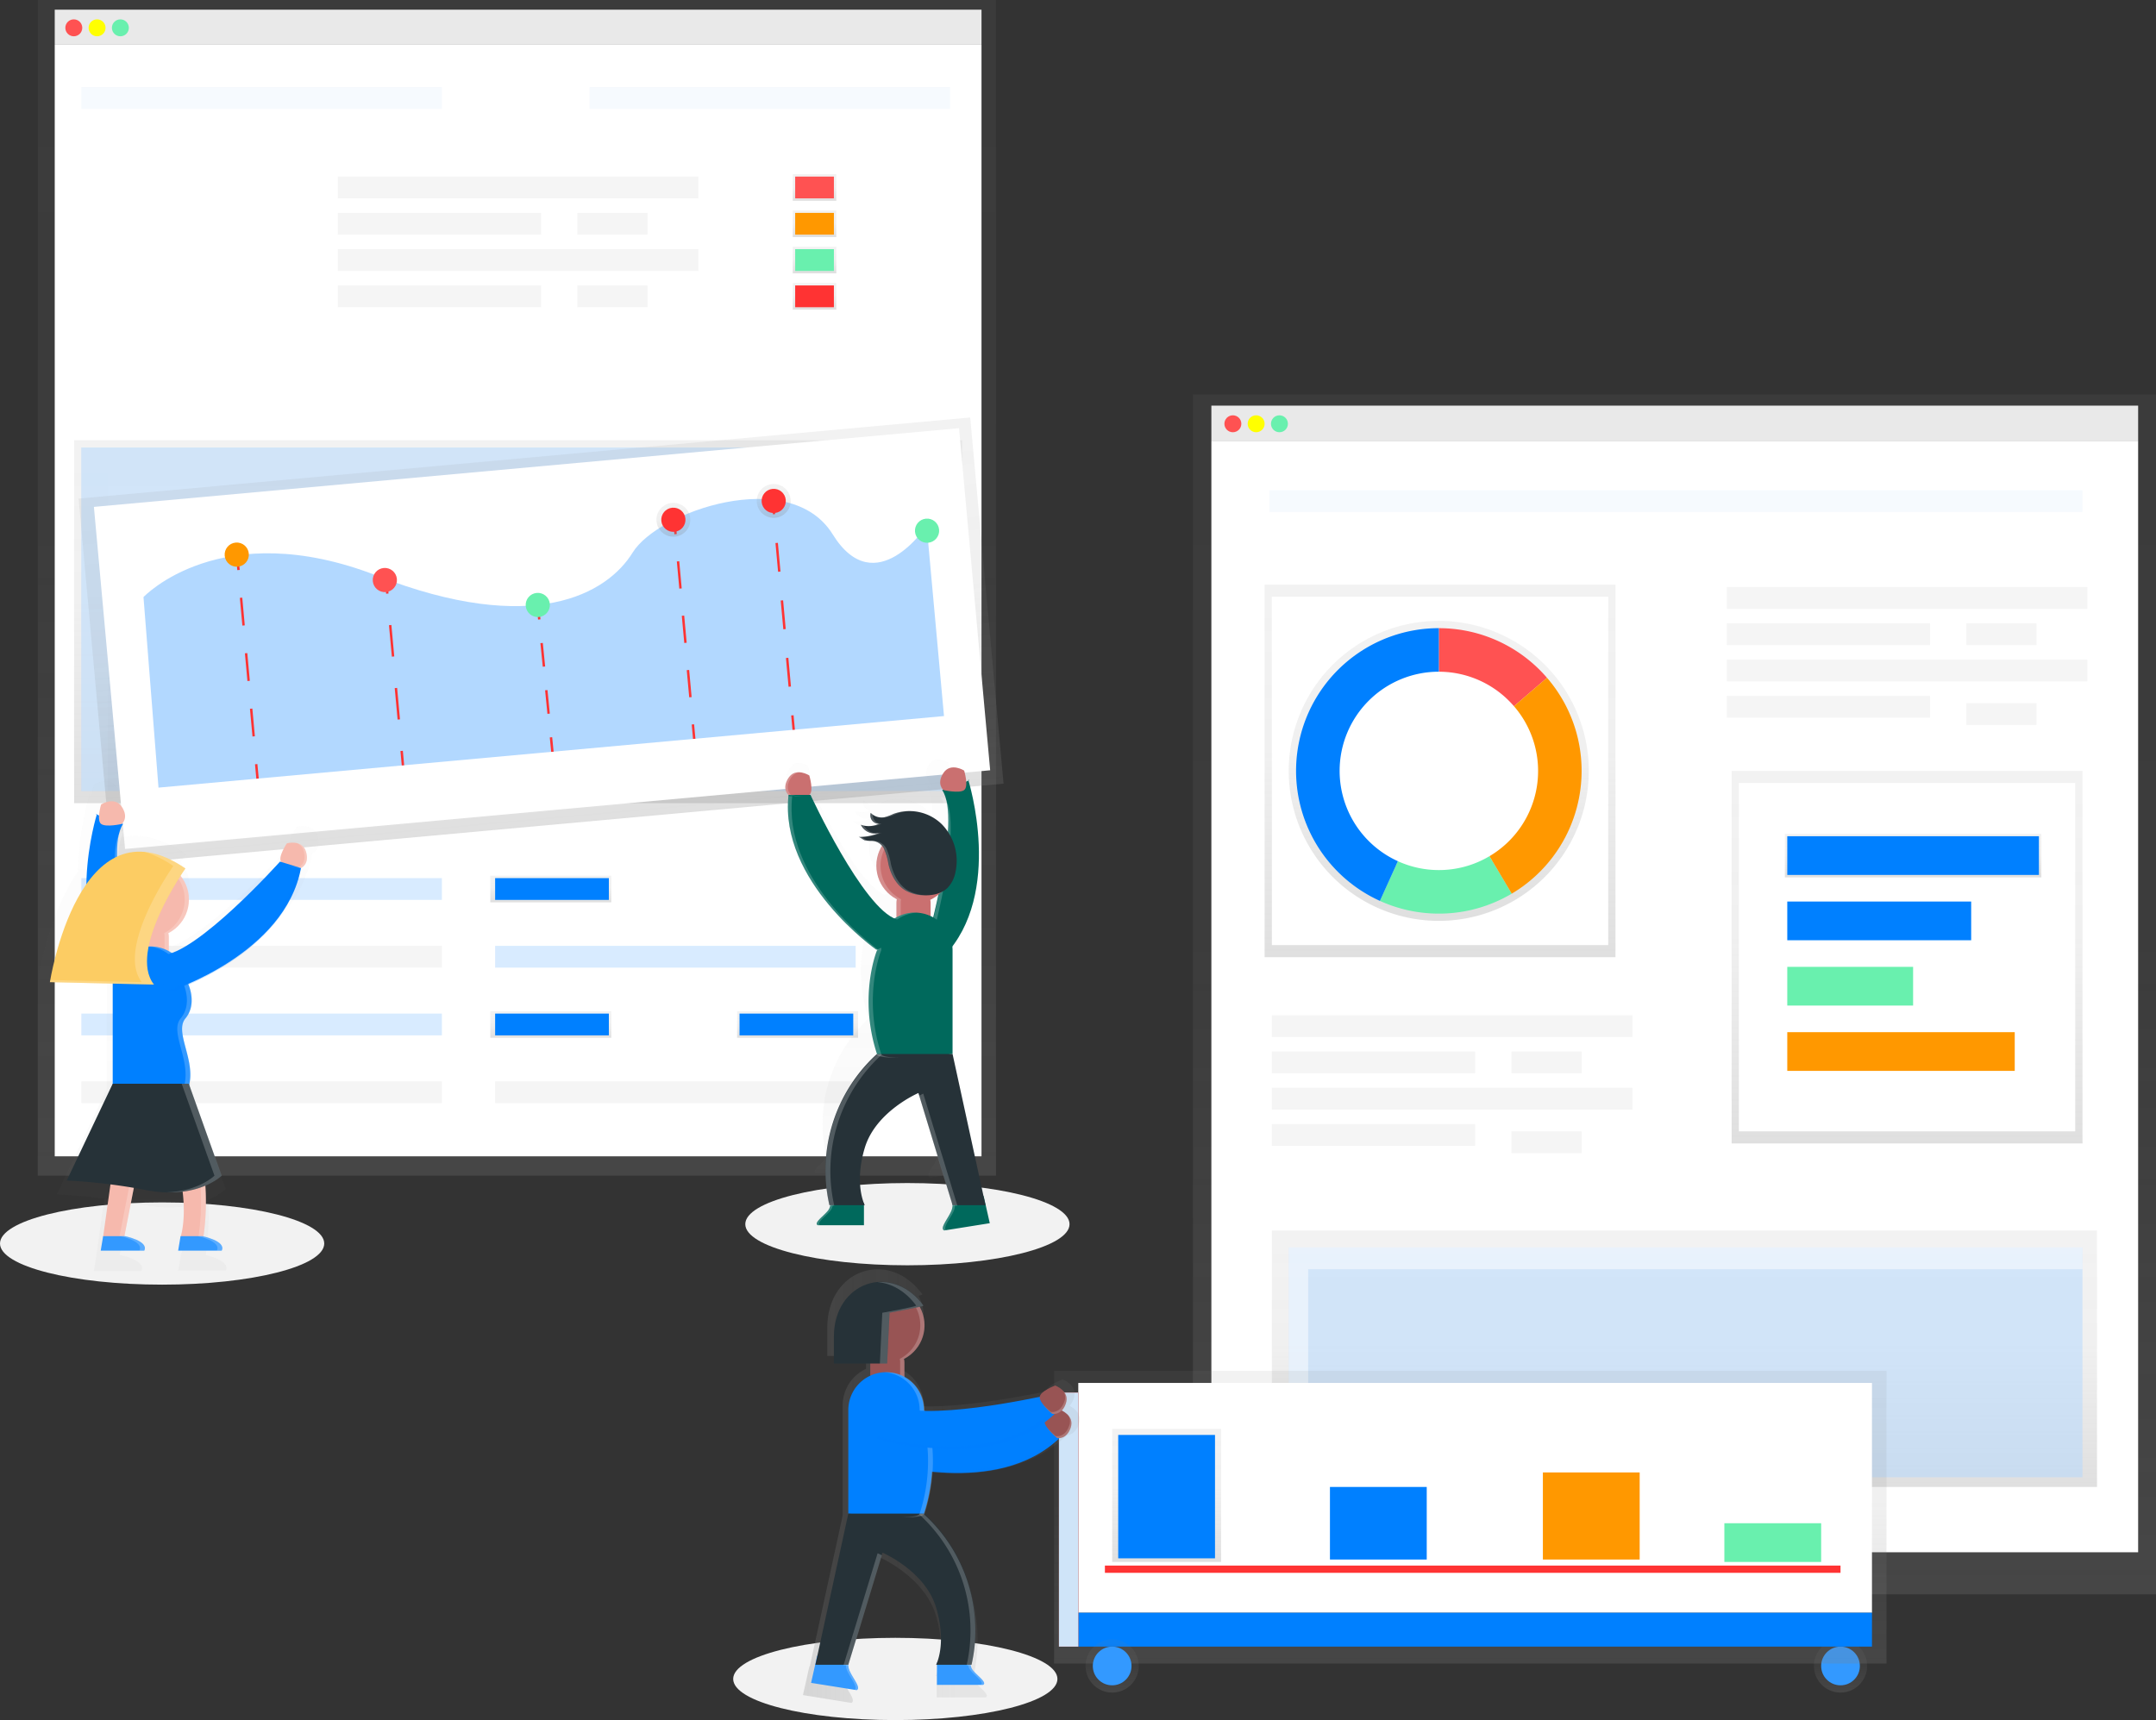 <?xml version="1.0" encoding="UTF-8" standalone="no"?>
<svg
   xmlns:dc="http://purl.org/dc/elements/1.1/"
   xmlns:cc="http://creativecommons.org/ns#"
   xmlns:rdf="http://www.w3.org/1999/02/22-rdf-syntax-ns#"
   xmlns:svg="http://www.w3.org/2000/svg"
   xmlns="http://www.w3.org/2000/svg"
   xmlns:xlink="http://www.w3.org/1999/xlink"
   xmlns:sodipodi="http://sodipodi.sourceforge.net/DTD/sodipodi-0.dtd"
   xmlns:inkscape="http://www.inkscape.org/namespaces/inkscape"
   id="ea98fdbc-a252-4665-af64-abf278d5674c"
   data-name="Layer 1"
   width="891"
   height="711.05"
   viewBox="0 0 891 711.05"
   version="1.1"
   sodipodi:docname="bilancio.svg"
   inkscape:version="0.92.4 (5da689c313, 2019-01-14)">
  <rect x="0" y="0" width="891" height="711.05" fill="#333333" stroke="none"/>
  <sodipodi:namedview
     pagecolor="#ffffff"
     bordercolor="#666666"
     borderopacity="1"
     objecttolerance="10"
     gridtolerance="10"
     guidetolerance="10"
     inkscape:pageopacity="0"
     inkscape:pageshadow="2"
     inkscape:window-width="1276"
     inkscape:window-height="1392"
     id="namedview443"
     showgrid="false"
     inkscape:zoom="0.50491809"
     inkscape:cx="645.19322"
     inkscape:cy="226.85569"
     inkscape:window-x="3200"
     inkscape:window-y="20"
     inkscape:window-maximized="0"
     inkscape:current-layer="ea98fdbc-a252-4665-af64-abf278d5674c" />
  <defs
     id="defs36">
    <linearGradient
       id="9b3bd20d-94b1-4b89-8689-3658f931a37a"
       x1="213.62"
       y1="486"
       x2="213.62"
       gradientUnits="userSpaceOnUse">
      <stop
         offset="0"
         stop-color="gray"
         stop-opacity="0.25"
         id="stop2" />
      <stop
         offset="0.54"
         stop-color="gray"
         stop-opacity="0.12"
         id="stop4" />
      <stop
         offset="1"
         stop-color="gray"
         stop-opacity="0.1"
         id="stop6" />
    </linearGradient>
    <linearGradient
       id="3648b6f2-24b3-4612-9b51-2b94a6a7f037"
       x1="227.62"
       y1="373"
       x2="227.62"
       y2="362"
       xlink:href="#9b3bd20d-94b1-4b89-8689-3658f931a37a" />
    <linearGradient
       id="b464c917-b78b-4380-985f-dbae11a5e44a"
       x1="227.62"
       y1="429"
       x2="227.62"
       y2="418"
       xlink:href="#9b3bd20d-94b1-4b89-8689-3658f931a37a" />
    <linearGradient
       id="72466b91-2539-4c80-b1ac-c07906bc8925"
       x1="329.62"
       y1="429"
       x2="329.62"
       y2="418"
       xlink:href="#9b3bd20d-94b1-4b89-8689-3658f931a37a" />
    <linearGradient
       id="78890ed7-d917-4391-91b4-37ee3fc8ca06"
       x1="336.62"
       y1="83"
       x2="336.62"
       y2="72"
       xlink:href="#9b3bd20d-94b1-4b89-8689-3658f931a37a" />
    <linearGradient
       id="d0ac5340-3428-4a2e-9340-0c5bb4adc0ec"
       x1="336.62"
       y1="98"
       x2="336.62"
       y2="87"
       xlink:href="#9b3bd20d-94b1-4b89-8689-3658f931a37a" />
    <linearGradient
       id="7bf349c6-21a0-4377-b038-17309d0b4fe9"
       x1="336.62"
       y1="113"
       x2="336.62"
       y2="102"
       xlink:href="#9b3bd20d-94b1-4b89-8689-3658f931a37a" />
    <linearGradient
       id="310c22dd-2978-41dd-b208-5581767f53d7"
       x1="336.62"
       y1="128"
       x2="336.62"
       y2="117"
       xlink:href="#9b3bd20d-94b1-4b89-8689-3658f931a37a" />
    <linearGradient
       id="9f8eec2a-ad59-4d16-9789-23c241b0441e"
       x1="214.12"
       y1="332"
       x2="214.12"
       y2="182"
       xlink:href="#9b3bd20d-94b1-4b89-8689-3658f931a37a" />
    <linearGradient
       id="f597f65b-8391-4099-8606-ddd6c1074545"
       x1="383.9"
       y1="435.3"
       x2="383.9"
       y2="283.3"
       gradientTransform="translate(-5.78 0.18)"
       xlink:href="#9b3bd20d-94b1-4b89-8689-3658f931a37a" />
    <linearGradient
       id="536b70eb-a08e-4f57-b7a7-caae76ee659a"
       x1="442.9"
       y1="321.3"
       x2="442.9"
       y2="307.3"
       gradientTransform="translate(-10.11 -4.98)"
       xlink:href="#9b3bd20d-94b1-4b89-8689-3658f931a37a" />
    <linearGradient
       id="6a8945d3-e2ea-4790-bfb4-dc06924cb8b4"
       x1="484.9"
       y1="317.3"
       x2="484.9"
       y2="303.3"
       gradientTransform="translate(-10.64 -8.78)"
       xlink:href="#9b3bd20d-94b1-4b89-8689-3658f931a37a" />
    <linearGradient
       id="1fa4c350-6ac8-4471-a2c1-5350628064fb"
       x1="547.96"
       y1="413.42"
       x2="547.96"
       y2="413.16"
       xlink:href="#9b3bd20d-94b1-4b89-8689-3658f931a37a" />
    <linearGradient
       id="4c1eb33a-694b-43df-a00c-843591e6cad6"
       x1="517.63"
       y1="581.29"
       x2="517.63"
       y2="408.48"
       xlink:href="#9b3bd20d-94b1-4b89-8689-3658f931a37a" />
    <linearGradient
       id="dca23823-ed36-4339-a791-14813e0bdcff"
       x1="191.31"
       y1="423.33"
       x2="191.31"
       y2="423.02"
       xlink:href="#9b3bd20d-94b1-4b89-8689-3658f931a37a" />
    <linearGradient
       id="88a18300-a7c9-44fe-be2f-c3664a6015d6"
       x1="228.23"
       y1="619.83"
       x2="228.23"
       y2="417.36"
       xlink:href="#9b3bd20d-94b1-4b89-8689-3658f931a37a" />
    <linearGradient
       id="9a3d7bb1-47c0-4ca8-a076-fba8f746a389"
       x1="692"
       y1="659.05"
       x2="692"
       y2="163.05"
       xlink:href="#9b3bd20d-94b1-4b89-8689-3658f931a37a" />
    <linearGradient
       id="89aca64f-6823-4107-b0e5-363f57c50e19"
       x1="595.12"
       y1="395.68"
       x2="595.12"
       y2="241.68"
       xlink:href="#9b3bd20d-94b1-4b89-8689-3658f931a37a" />
    <linearGradient
       id="244838b0-6b94-4a4f-974c-f4ebcd2d6e43"
       x1="788.12"
       y1="472.68"
       x2="788.12"
       y2="318.68"
       xlink:href="#9b3bd20d-94b1-4b89-8689-3658f931a37a" />
    <linearGradient
       id="a95129aa-3a9b-452b-80f4-39c8b969ae6a"
       x1="696.12"
       y1="614.68"
       x2="696.12"
       y2="508.68"
       xlink:href="#9b3bd20d-94b1-4b89-8689-3658f931a37a" />
    <linearGradient
       id="09992bb0-0588-4d4c-95c8-1ad271d94435"
       x1="749.12"
       y1="475.15"
       x2="749.12"
       y2="351.15"
       xlink:href="#9b3bd20d-94b1-4b89-8689-3658f931a37a" />
    <linearGradient
       id="e976fbab-c7be-4f98-b33a-a56658b85843"
       x1="790.62"
       y1="362.68"
       x2="790.62"
       y2="344.68"
       xlink:href="#9b3bd20d-94b1-4b89-8689-3658f931a37a" />
    <linearGradient
       id="294b6eda-21ba-4cef-8333-d7c4aaac1d9e"
       x1="760.62"
       y1="699.68"
       x2="760.62"
       y2="677.68"
       xlink:href="#9b3bd20d-94b1-4b89-8689-3658f931a37a" />
    <linearGradient
       id="065b80c5-77d7-4835-9968-dbf0ab7011d1"
       x1="607.62"
       y1="687.68"
       x2="607.62"
       y2="566.68"
       xlink:href="#9b3bd20d-94b1-4b89-8689-3658f931a37a" />
    <linearGradient
       id="2a3369eb-9ffa-44ee-b4f3-0d72059a1e3a"
       x1="608.62"
       y1="648.68"
       x2="608.62"
       y2="648.68"
       xlink:href="#9b3bd20d-94b1-4b89-8689-3658f931a37a" />
    <linearGradient
       id="327d5fd3-480a-4895-a6c0-ce7eb7e65eff"
       x1="482.12"
       y1="645.68"
       x2="482.12"
       y2="590.68"
       xlink:href="#9b3bd20d-94b1-4b89-8689-3658f931a37a" />
    <linearGradient
       id="47ebed85-0f1a-4564-9c94-c36bbc13acdd"
       x1="459.62"
       y1="699.68"
       x2="459.62"
       y2="677.68"
       xlink:href="#9b3bd20d-94b1-4b89-8689-3658f931a37a" />
    <linearGradient
       id="2b699f83-9fbb-4b6d-8a24-a3f0d4476570"
       x1="486.35"
       y1="708.79"
       x2="600.65"
       y2="708.79"
       xlink:href="#9b3bd20d-94b1-4b89-8689-3658f931a37a" />
  </defs>
  <title
     id="title38">data</title>
  <ellipse
     cx="370"
     cy="694.05"
     rx="67"
     ry="17"
     fill="#f2f2f2"
     id="ellipse40" />
  <ellipse
     cx="375"
     cy="506.05"
     rx="67"
     ry="17"
     fill="#f2f2f2"
     id="ellipse42" />
  <ellipse
     cx="67"
     cy="514.05"
     rx="67"
     ry="17"
     fill="#f2f2f2"
     id="ellipse44" />
  <rect
     x="22.62"
     y="4"
     width="383"
     height="14.5"
     fill="#f5f5f5"
     id="rect46" />
  <rect
     x="15.62"
     width="396"
     height="486"
     fill="url(#9b3bd20d-94b1-4b89-8689-3658f931a37a)"
     id="rect48" />
  <rect
     x="22.62"
     y="18.5"
     width="383"
     height="459.5"
     fill="#fff"
     id="rect50" />
  <circle
     cx="30.5"
     cy="11.5"
     r="3.5"
     fill="#ff5252"
     id="circle52" />
  <circle
     cx="40.12"
     cy="11.5"
     r="3.5"
     fill="#ff0"
     id="circle54" />
  <circle
     cx="49.75"
     cy="11.5"
     r="3.5"
     fill="#69f0ae"
     id="circle56" />
  <g
     id="g60"
     style="opacity:0.2">
    <rect
       x="33.62"
       y="36"
       width="149"
       height="9"
       id="rect58"
       style="fill:#d1e4f8;fill-opacity:1" />
  </g>
  <rect
     x="139.62"
     y="73"
     width="149"
     height="9"
     fill="#f5f5f5"
     id="rect62" />
  <rect
     x="33.62"
     y="363"
     width="149"
     height="9"
     fill="#ff3333"
     opacity="0.5"
     id="rect64"
     style="fill:#b2d8ff;fill-opacity:1" />
  <rect
     x="202.62"
     y="362"
     width="50"
     height="11"
     fill="url(#3648b6f2-24b3-4612-9b51-2b94a6a7f037)"
     id="rect66" />
  <rect
     x="202.62"
     y="418"
     width="50"
     height="11"
     fill="url(#b464c917-b78b-4380-985f-dbae11a5e44a)"
     id="rect68" />
  <rect
     x="304.62"
     y="418"
     width="50"
     height="11"
     fill="url(#72466b91-2539-4c80-b1ac-c07906bc8925)"
     id="rect70" />
  <rect
     x="204.62"
     y="363"
     width="47"
     height="9"
     fill="#ff3333"
     id="rect72"
     style="fill:#0080ff;fill-opacity:1" />
  <rect
     x="204.62"
     y="419"
     width="47"
     height="9"
     fill="#ff3333"
     id="rect74"
     style="fill:#0080ff;fill-opacity:1" />
  <rect
     x="305.62"
     y="419"
     width="47"
     height="9"
     fill="#ff3333"
     id="rect76"
     style="fill:#0080ff;fill-opacity:1" />
  <rect
     x="33.62"
     y="391"
     width="149"
     height="9"
     fill="#f5f5f5"
     id="rect78" />
  <rect
     x="204.62"
     y="391"
     width="149"
     height="9"
     fill="#ff3333"
     opacity="0.5"
     id="rect80"
     style="fill:#b2d8ff;fill-opacity:1" />
  <rect
     x="204.62"
     y="447"
     width="149"
     height="9"
     fill="#f5f5f5"
     id="rect82" />
  <rect
     x="33.62"
     y="419"
     width="149"
     height="9"
     fill="#ff3333"
     opacity="0.5"
     id="rect84"
     style="fill:#b2d8ff;fill-opacity:1" />
  <rect
     x="33.62"
     y="447"
     width="149"
     height="9"
     fill="#f5f5f5"
     id="rect86" />
  <rect
     x="139.62"
     y="88"
     width="84"
     height="9"
     fill="#f5f5f5"
     id="rect88" />
  <rect
     x="238.62"
     y="88"
     width="29"
     height="9"
     fill="#f5f5f5"
     id="rect90" />
  <rect
     x="139.62"
     y="118"
     width="84"
     height="9"
     fill="#f5f5f5"
     id="rect92" />
  <rect
     x="238.62"
     y="118"
     width="29"
     height="9"
     fill="#f5f5f5"
     id="rect94" />
  <rect
     x="139.62"
     y="103"
     width="149"
     height="9"
     fill="#f5f5f5"
     id="rect96" />
  <g
     id="g100"
     style="opacity:0.2">
    <rect
       x="243.62"
       y="36"
       width="149"
       height="9"
       id="rect98"
       style="fill:#d1e4f8;fill-opacity:1" />
  </g>
  <rect
     x="327.62"
     y="72"
     width="18"
     height="11"
     fill="url(#78890ed7-d917-4391-91b4-37ee3fc8ca06)"
     id="rect102" />
  <rect
     x="327.62"
     y="87"
     width="18"
     height="11"
     fill="url(#d0ac5340-3428-4a2e-9340-0c5bb4adc0ec)"
     id="rect104" />
  <rect
     x="327.62"
     y="102"
     width="18"
     height="11"
     fill="url(#7bf349c6-21a0-4377-b038-17309d0b4fe9)"
     id="rect106" />
  <rect
     x="328.62"
     y="73"
     width="16"
     height="9"
     fill="#ff5252"
     id="rect108" />
  <rect
     x="328.62"
     y="88"
     width="16"
     height="9"
     fill="#ff9800"
     id="rect110" />
  <rect
     x="328.62"
     y="103"
     width="16"
     height="9"
     fill="#69f0ae"
     id="rect112" />
  <rect
     x="327.62"
     y="117"
     width="18"
     height="11"
     fill="url(#310c22dd-2978-41dd-b208-5581767f53d7)"
     id="rect114" />
  <rect
     x="328.62"
     y="118"
     width="16"
     height="9"
     fill="#ff3333"
     id="rect116" />
  <rect
     x="30.62"
     y="182"
     width="367"
     height="150"
     fill="url(#9f8eec2a-ad59-4d16-9789-23c241b0441e)"
     id="rect118" />
  <rect
     x="33.62"
     y="185"
     width="359"
     height="142"
     fill="#ff3333"
     opacity="0.5"
     id="rect120"
     style="fill:#b2d8ff;fill-opacity:1" />
  <polygon
     points="44.62 196 392.62 196 392.62 185 33.62 185 33.62 327 44.62 327 44.62 196"
     fill="#fff"
     opacity="0.5"
     id="polygon122"
     style="fill:#d1e4f8;fill-opacity:1" />
  <rect
     x="193.12"
     y="283.48"
     width="370"
     height="152"
     transform="translate(-185.54 -58.7) rotate(-5.2)"
     fill="url(#f597f65b-8391-4099-8606-ddd6c1074545)"
     id="rect124" />
  <rect
     x="199.03"
     y="287.43"
     width="359"
     height="142"
     transform="translate(-185.45 -58.67) rotate(-5.2)"
     fill="#fff"
     id="rect126" />
  <path
     d="M220,420.07,213.8,341.3s32-34,96.6-8.8,95.06,7.41,105.56-9.61,65-36,82.66-7.53,38.84-3.54,38.84-3.54l7.16,78.67Z"
     transform="translate(-154.5 -94.48)"
     fill="#ff3333"
     opacity="0.5"
     id="path128"
     style="fill:#66b2ff;fill-opacity:1" />
  <line
     x1="98.03"
     y1="229.66"
     x2="98.57"
     y2="235.64"
     fill="none"
     stroke="#ff3333"
     stroke-miterlimit="10"
     id="line130" />
  <line
     x1="99.62"
     y1="247.1"
     x2="105.36"
     y2="310.16"
     fill="none"
     stroke="#ff3333"
     stroke-miterlimit="10"
     stroke-dasharray="11.51 11.51"
     id="line132" />
  <line
     x1="105.88"
     y1="315.89"
     x2="106.43"
     y2="321.86"
     fill="none"
     stroke="#ff3333"
     stroke-miterlimit="10"
     id="line134" />
  <line
     x1="159.52"
     y1="239.42"
     x2="160.07"
     y2="245.39"
     fill="none"
     stroke="#ff3333"
     stroke-miterlimit="10"
     id="line136" />
  <line
     x1="161.25"
     y1="258.4"
     x2="165.4"
     y2="303.91"
     fill="none"
     stroke="#ff3333"
     stroke-miterlimit="10"
     stroke-dasharray="13.06 13.06"
     id="line138" />
  <line
     x1="165.99"
     y1="310.41"
     x2="166.53"
     y2="316.39"
     fill="none"
     stroke="#ff3333"
     stroke-miterlimit="10"
     id="line140" />
  <line
     x1="222.26"
     y1="250.1"
     x2="222.86"
     y2="256.07"
     fill="none"
     stroke="#ff3333"
     stroke-miterlimit="10"
     id="line142" />
  <line
     x1="223.83"
     y1="265.82"
     x2="227.21"
     y2="299.92"
     fill="none"
     stroke="#ff3333"
     stroke-miterlimit="10"
     stroke-dasharray="9.79 9.79"
     id="line144" />
  <line
     x1="227.7"
     y1="304.79"
     x2="228.29"
     y2="310.77"
     fill="none"
     stroke="#ff3333"
     stroke-miterlimit="10"
     id="line146" />
  <line
     x1="278.65"
     y1="214.84"
     x2="279.19"
     y2="220.82"
     fill="none"
     stroke="#ff3333"
     stroke-miterlimit="10"
     id="line148" />
  <line
     x1="280.21"
     y1="232.05"
     x2="285.84"
     y2="293.84"
     fill="none"
     stroke="#ff3333"
     stroke-miterlimit="10"
     stroke-dasharray="11.28 11.28"
     id="line150" />
  <line
     x1="286.35"
     y1="299.45"
     x2="286.9"
     y2="305.43"
     fill="none"
     stroke="#ff3333"
     stroke-miterlimit="10"
     id="line152" />
  <line
     x1="319.35"
     y1="206.59"
     x2="319.89"
     y2="212.56"
     fill="none"
     stroke="#ff3333"
     stroke-miterlimit="10"
     id="line154" />
  <line
     x1="320.97"
     y1="224.44"
     x2="326.92"
     y2="289.77"
     fill="none"
     stroke="#ff3333"
     stroke-miterlimit="10"
     stroke-dasharray="11.93 11.93"
     id="line156" />
  <line
     x1="327.46"
     y1="295.71"
     x2="328.01"
     y2="301.68"
     fill="none"
     stroke="#ff3333"
     stroke-miterlimit="10"
     id="line158" />
  <circle
     cx="252.36"
     cy="323.73"
     r="5"
     transform="translate(-182.82 -70.25) rotate(-5.2)"
     fill="#ff9800"
     id="circle160" />
  <circle
     cx="313.56"
     cy="334.23"
     r="5"
     transform="translate(-183.52 -64.66) rotate(-5.2)"
     fill="#ff5252"
     id="circle162" />
  <circle
     cx="376.76"
     cy="344.54"
     r="5"
     transform="translate(-184.19 -58.89) rotate(-5.2)"
     fill="#69f0ae"
     id="circle164" />
  <circle
     cx="432.8"
     cy="309.31"
     r="7"
     transform="translate(-180.77 -53.95) rotate(-5.2)"
     fill="url(#536b70eb-a08e-4f57-b7a7-caae76ee659a)"
     id="circle166" />
  <circle
     cx="474.26"
     cy="301.52"
     r="7"
     transform="translate(-179.89 -50.22) rotate(-5.2)"
     fill="url(#6a8945d3-e2ea-4790-bfb4-dc06924cb8b4)"
     id="circle168" />
  <circle
     cx="432.8"
     cy="309.31"
     r="5"
     transform="translate(-180.77 -53.95) rotate(-5.2)"
     fill="#ff3333"
     id="circle170" />
  <circle
     cx="474.26"
     cy="301.52"
     r="5"
     transform="translate(-179.89 -50.22) rotate(-5.2)"
     fill="#ff3333"
     id="circle172" />
  <circle
     cx="537.64"
     cy="313.82"
     r="5"
     transform="translate(-180.75 -44.42) rotate(-5.2)"
     fill="#69f0ae"
     id="circle174" />
  <g
     opacity="0.2"
     id="g178">
    <path
       d="M547.76,413.2l.07.23C548.6,413,547.76,413.2,547.76,413.2Z"
       transform="translate(-154.5 -94.48)"
       fill="url(#1fa4c350-6ac8-4471-a2c1-5350628064fb)"
       id="path176" />
  </g>
  <g
     opacity="0.2"
     id="g182">
    <path
       d="M539.48,581.18l16.28-2.63-2.24-10h0l0-.14h-.06l-11.54-53V476.76a14.26,14.26,0,0,0-.08-1.47c17.24-22.86,7-58.73,6-61.86-.18.09-.45.21-.83.36a21.06,21.06,0,0,0-.79-4.13s-5-3.18-7.73.91c-2.38,3.57-.61,5.75-.12,6.26l-.34.11a11.52,11.52,0,0,1,1.58,3.94,8.65,8.65,0,0,0-.54-1c-.63-.11-1-.21-1-.21l-.12-.11-.34.11c1.73,2.53,2.34,7,2.26,12.3a17.36,17.36,0,0,0-2-2.31,17.65,17.65,0,0,0-11.7-4.88h-.83q-.68,0-1.36.09l-.34,0-.57.08-.65.12-.47.1-.81.22-.3.09c-.34.11-.67.22-1,.35a17.24,17.24,0,0,1-3.43,1.24c-.16,0-.32,0-.49.05h0a5.72,5.72,0,0,1-3.75-1.07l-.36-.28a5.29,5.29,0,0,1-.39-.37,2.54,2.54,0,0,0-.17,1.09,3.35,3.35,0,0,0,1.17,2.27,3.17,3.17,0,0,0,.62.42,2.68,2.68,0,0,0,1.06.3h.38l-.09,0c-.23.11-.46.21-.7.3l-.05,0c-.26.09-.51.17-.78.24h0a8.68,8.68,0,0,1-4,.06h0l-.43-.1c-.21-.06-.43-.12-.63-.19a4.8,4.8,0,0,0,.22.44l.08.13.18.28.11.14.2.25.12.13.25.25.1.09.37.31.13.09.27.19.18.11.24.14.2.1.25.11.21.09.28.1.35.1.26.07.25,0,.23,0,.26,0h1a5,5,0,0,0,1.5-.37l-.92.38h0l-.46.16-.47.17-.47.14-.48.14-.47.12-.5.12-.46.09-.53.09-.44.07-.57.07-.41,0-.65,0-.34,0h-1a4.21,4.21,0,0,1,1.51.8,4,4,0,0,0,.93.5,3.59,3.59,0,0,0,.45.1l.13,0,.32,0h1.35l.44,0a6.54,6.54,0,0,1,2.59.83,4.65,4.65,0,0,1,1.11,1c-.14.23-.28.45-.4.69s-.21.4-.31.61q-.3.62-.53,1.27a14.08,14.08,0,0,0-.86,4.85c0,.31,0,.61,0,.91,0,.08,0,.17,0,.25q0,.36.08.72l0,.19q.06.44.16.87l0,.17q.08.36.18.71l.06.21a14,14,0,0,0,.61,1.66l.07.16q.17.37.35.72l0,.07q.22.4.46.79l0,.06q.22.36.47.7l.06.08a14.17,14.17,0,0,0,1.17,1.41l0,0a14.14,14.14,0,0,0,3.77,2.83,6.3,6.3,0,0,0-.11.65h0a6.36,6.36,0,0,0,0,.68v5.28q-.45.24-.88.51c-12.53-5.69-31.19-46-31.19-46h-.45c1.82-1.36,0-7.28,0-7.28a8.54,8.54,0,0,0-3.5-1.16h-1l-.18,0-.13,0-.18,0-.12,0-.2.06-.1,0-.3.11h0l-.28.13-.1.05-.19.11L482,411l-.18.12-.11.09-.17.14-.11.1-.17.16-.1.11-.17.2-.08.1-.25.34c-2.73,4.09,0,6.37,0,6.37a40.74,40.74,0,0,0-.25,4.75c-.2,29.46,31.33,52.29,32.94,53.43-.71,1.84-6.57,18.14.07,38.49a.65.65,0,0,0,.08.14,59.08,59.08,0,0,0-17.72,55.88l.13.61h.29a4,4,0,0,1-.11.4,4.59,4.59,0,0,1-.29.7,5.43,5.43,0,0,1-.73,1.07l0,0c-.31.36-.67.72-1.05,1.09l-.4.38c-1.59,1.52-3.2,3-2,3.6h17.21v-7.51h.3s-.12-.23-.3-.68V571h-.06c-.9-2.32-3-9.5.36-20.56,4.09-13.65,20-20.47,20-20.47l.29,1-.06,0,12.48,41c0,.16,0,.32-.05.49a6.67,6.67,0,0,1-.27,1.14,7.25,7.25,0,0,1-.34.84c-.77,1.59-2.1,3.46-2.68,4.86a4.71,4.71,0,0,0-.21.59,1.82,1.82,0,0,0-.07.7.81.81,0,0,0,.53.67h0l.23,0,.48-.08Zm-4.82-116.73q-.47-.26-1-.49V459a6.32,6.32,0,0,0-.11-1.13,14.11,14.11,0,0,0,3-1.93C535.95,459,535.28,461.93,534.67,464.45Z"
       transform="translate(-154.5 -94.48)"
       fill="url(#4c1eb33a-694b-43df-a00c-843591e6cad6)"
       id="path180" />
  </g>
  <path
     d="M480.38,423.09s-3-2.52,0-7.06,8.57-1,8.57-1,2,6.55,0,8.06S480.38,423.09,480.38,423.09Z"
     transform="translate(-154.5 -94.48)"
     fill="#ca7070"
     id="path184" />
  <path
     id="cbb1ca8a-3a06-4d8d-9881-c3637d2b9b50"
     data-name="&lt;Path&gt;"
     d="M511.54,591.75H497.65a4.56,4.56,0,0,1-1.31,3.57c-1.87,2.16-5.63,4.77-3.86,5.66h19.06Z"
     transform="translate(-154.5 -94.48)"
     fill="#00695c" />
  <path
     d="M497.35,595.32a4.56,4.56,0,0,0,1.31-3.57h-1a4.56,4.56,0,0,1-1.31,3.57c-1.87,2.16-5.63,4.77-3.86,5.66h1C491.72,600.09,495.48,597.49,497.35,595.32Z"
     transform="translate(-154.5 -94.48)"
     fill="#fff"
     opacity="0.2"
     id="path187" />
  <path
     id="ec846da8-b8c9-4838-98ee-b96510078eab"
     data-name="&lt;Path&gt;"
     d="M561,588.89,548,591a6.62,6.62,0,0,1-.59,4.58c-1.42,3-4.61,6.74-2.69,7.55l18.82-3Z"
     transform="translate(-154.5 -94.48)"
     fill="#00695c" />
  <path
     d="M554.66,416.94s14.87,46.91-10.07,72.88l-7.2-5.51s14.74-51.2,6.49-63.22C558.44,416.24,554.66,416.94,554.66,416.94Z"
     transform="translate(-154.5 -94.48)"
     fill="#00695c"
     id="path190" />
  <path
     d="M544.38,421.08s-3-2.52,0-7.06,8.57-1,8.57-1,2,6.55,0,8.06S544.38,421.08,544.38,421.08Z"
     transform="translate(-154.5 -94.48)"
     fill="#ca7070"
     id="path192" />
  <path
     d="M548.41,595.59A6.62,6.62,0,0,0,549,591L561,589l0-.16L548,591a6.62,6.62,0,0,1-.59,4.58c-1.42,3-4.61,6.74-2.69,7.55l.79-.13C544.08,602,547.05,598.41,548.41,595.59Z"
     transform="translate(-154.5 -94.48)"
     fill="#fff"
     opacity="0.2"
     id="path194" />
  <rect
     x="370.48"
     y="366.16"
     width="14.11"
     height="20.91"
     rx="7.06"
     ry="7.06"
     fill="#ca7070"
     id="rect196" />
  <path
     d="M538.4,487.33s14.56-50.57,6.63-63c-.7-.13-1.15-.23-1.15-.23l-.13-.12-.37.12c8.25,12-6.49,63.22-6.49,63.22l7.2,5.51.63-.68Z"
     transform="translate(-154.5 -94.48)"
     fill="#fff"
     opacity="0.2"
     id="path198" />
  <circle
     cx="377.79"
     cy="357.85"
     r="15.62"
     fill="#ca7070"
     id="circle200" />
  <path
     d="M526.74,474.5v-6.8a7,7,0,0,1,.16-1.48,15.62,15.62,0,0,1,6.26-29.49l-.88,0a15.62,15.62,0,0,0-7.15,29.51,7,7,0,0,0-.16,1.48v6.8a7,7,0,0,0,7.94,7A7.08,7.08,0,0,1,526.74,474.5Z"
     transform="translate(-154.5 -94.48)"
     fill="#fff"
     opacity="0.2"
     id="path202" />
  <path
     d="M548.16,530.18s-30.13,3.4-31.24,0c-7.81-23.94,0-42.83,0-42.83a15.62,15.62,0,0,1,15.62-15.62h0a15.62,15.62,0,0,1,15.62,15.62Z"
     transform="translate(-154.5 -94.48)"
     fill="#00695c"
     id="path204" />
  <path
     d="M548.16,530.18l13.61,62.49H548.16l-14.11-46.36s-17.64,7.56-22.17,22.68,0,23.68,0,23.68H497.26l-.15-.68a65,65,0,0,1,19.8-61.81h0"
     transform="translate(-154.5 -94.48)"
     fill="#263238"
     id="path206" />
  <path
     d="M518.68,530.18c-7.81-23.94,0-42.83,0-42.83a15.62,15.62,0,0,1,14.61-15.59c-.33,0-.67,0-1,0h0a15.62,15.62,0,0,0-15.62,15.62s-7.81,18.9,0,42.83c.4,1.22,4.52,1.56,9.64,1.51C522.15,531.63,519,531.23,518.68,530.18Z"
     transform="translate(-154.5 -94.48)"
     fill="#fff"
     opacity="0.2"
     id="path208" />
  <path
     d="M516.67,487.09s-40.31-28.22-36.28-64h9.07S511.12,470,525,474.5,516.67,487.09,516.67,487.09Z"
     transform="translate(-154.5 -94.48)"
     fill="#00695c"
     id="path210" />
  <g
     opacity="0.2"
     id="g216">
    <path
       d="M534.31,547.41l13.85,45.51h2l-14.11-46.36S535.4,546.84,534.31,547.41Z"
       transform="translate(-154.5 -94.48)"
       fill="#fff"
       id="path212" />
    <path
       d="M518.93,530.43h-2a65,65,0,0,0-19.8,61.81l.15.68h2l-.15-.68A65,65,0,0,1,518.93,530.43Z"
       transform="translate(-154.5 -94.48)"
       fill="#fff"
       id="path214" />
  </g>
  <path
     d="M481.9,423.6h-1.51c-4,35.78,36.28,64,36.28,64l1-.38C513,483.77,478.13,457,481.9,423.6Z"
     transform="translate(-154.5 -94.48)"
     fill="#fff"
     opacity="0.2"
     id="path218" />
  <path
     d="M519.83,445.35a25.85,25.85,0,0,1,1.82,6.29c1,4.38,3.26,8.75,7.15,11a15.87,15.87,0,0,0,7,1.91c3.72.23,7.75-.49,10.38-3.13a12.86,12.86,0,0,0,3.17-6.39,21.63,21.63,0,0,0-5.69-19.88,19.19,19.19,0,0,0-20-4.19,19.1,19.1,0,0,1-3.79,1.38,6.31,6.31,0,0,1-5.53-1.84,3.49,3.49,0,0,0,3.37,4.52,9.73,9.73,0,0,1-7.46.4,6.33,6.33,0,0,0,8,3.19,21.32,21.32,0,0,1-9,1.84c.65,0,1.92,1.2,2.71,1.44a17.18,17.18,0,0,0,3,.21A5.82,5.82,0,0,1,519.83,445.35Z"
     transform="translate(-154.5 -94.48)"
     fill="#263238"
     id="path220" />
  <g
     opacity="0.2"
     id="g232">
    <path
       d="M517.75,435a9.63,9.63,0,0,1-3.7.95,9.7,9.7,0,0,0,4.71-.95,3.53,3.53,0,0,1-3.54-3.81,5.94,5.94,0,0,1-.84-.71A3.49,3.49,0,0,0,517.75,435Z"
       transform="translate(-154.5 -94.48)"
       fill="#fff"
       id="path222" />
    <path
       d="M520.91,432.35a19.1,19.1,0,0,0,3.79-1.38,17.38,17.38,0,0,1,6-1.21,17.56,17.56,0,0,0-7,1.21,19.1,19.1,0,0,1-3.79,1.38c-.18,0-.36,0-.54.06A6,6,0,0,0,520.91,432.35Z"
       transform="translate(-154.5 -94.48)"
       fill="#fff"
       id="path224" />
    <path
       d="M512.92,441.9c-.79-.23-2.06-1.42-2.71-1.44a21.32,21.32,0,0,0,9-1.84,5.58,5.58,0,0,1-2,.42,21.33,21.33,0,0,1-8,1.42c.65,0,1.92,1.2,2.71,1.44a6.71,6.71,0,0,0,2.1.17A4.38,4.38,0,0,1,512.92,441.9Z"
       transform="translate(-154.5 -94.48)"
       fill="#fff"
       id="path226" />
    <path
       d="M536.83,464.56a15.87,15.87,0,0,1-7-1.91c-3.89-2.27-6.11-6.64-7.15-11a25.85,25.85,0,0,0-1.82-6.29,5.82,5.82,0,0,0-4.93-3.23,10.07,10.07,0,0,0-1.5,0l.49,0a5.82,5.82,0,0,1,4.93,3.23,25.85,25.85,0,0,1,1.82,6.29c1,4.38,3.26,8.75,7.15,11a15.87,15.87,0,0,0,7,1.91c.58,0,1.16,0,1.75,0Z"
       transform="translate(-154.5 -94.48)"
       fill="#fff"
       id="path228" />
    <path
       d="M516.58,439a6.38,6.38,0,0,1-5.12-3.27,9.32,9.32,0,0,1-1.17-.33A6.38,6.38,0,0,0,516.58,439Z"
       transform="translate(-154.5 -94.48)"
       fill="#fff"
       id="path230" />
  </g>
  <path
     d="M481.39,423.09s-3-2.52,0-7.06a4.83,4.83,0,0,1,3.74-2.29,4.9,4.9,0,0,0-4.74,2.29c-3,4.54,0,7.06,0,7.06a27.32,27.32,0,0,0,5.93.66A29.83,29.83,0,0,1,481.39,423.09Z"
     transform="translate(-154.5 -94.48)"
     fill="#fff"
     opacity="0.2"
     id="path234" />
  <g
     opacity="0.2"
     id="g238">
    <path
       d="M191.47,423.33l.08-.27S190.53,422.86,191.47,423.33Z"
       transform="translate(-154.5 -94.48)"
       fill="url(#dca23823-ed36-4339-a791-14813e0bdcff)"
       id="path236" />
  </g>
  <g
     opacity="0.2"
     id="g242">
    <path
       d="M285.7,440.09a6.59,6.59,0,0,0-.36-.93c0-.1-.1-.18-.15-.27a5.61,5.61,0,0,0-.3-.52l-.2-.26a5.06,5.06,0,0,0-.33-.39l-.23-.23c-.12-.11-.24-.21-.36-.3l-.25-.18-.4-.24-.25-.13-.45-.19-.23-.09q-.32-.11-.65-.18h0a10.33,10.33,0,0,0-4.39.12s-4.19,6.18-2.58,8.4l-.53-.16s-31.13,34.74-48.69,41.19q-.67-.46-1.39-.86v-6.5a7.67,7.67,0,0,0,0-.82v0a7.6,7.6,0,0,0-.13-.77l.13-.07.52-.29.75-.46.48-.31q.54-.37,1-.78l.39-.34c.24-.2.47-.41.69-.63l.4-.39q.42-.43.8-.88l.28-.34q.36-.45.69-.92l.28-.42q.3-.46.57-.94l.18-.31c.22-.41.43-.84.61-1.28l.16-.39q.21-.53.39-1.07c0-.13.09-.25.12-.38.14-.47.27-.94.37-1.43,0-.1,0-.19.05-.29q.12-.61.19-1.24c0-.14,0-.28,0-.42,0-.51.08-1,.08-1.55a17,17,0,0,0-3.78-10.69c1.33-2.08,2.2-3.31,2.2-3.31-.8-.55-1.59-1.05-2.37-1.54l-.76-.45c-.52-.31-1-.62-1.56-.9l-.87-.46c-.47-.25-.93-.49-1.39-.71l-.89-.41-1.33-.58-.87-.35c-.44-.17-.88-.33-1.31-.48l-.82-.28c-.45-.14-.9-.27-1.34-.39l-.73-.2c-.5-.12-1-.22-1.49-.32l-.53-.11c-.67-.12-1.33-.21-2-.27h0a23.71,23.71,0,0,0-12,1.84c.2-4.78,1-8.72,2.68-11.16l-.41-.14-.14.14s-.49.11-1.26.25a10.44,10.44,0,0,0-.65,1.21,13.91,13.91,0,0,1,1.91-4.76l-.41-.14c.59-.61,2.73-3.24-.14-7.55-3.3-4.94-9.34-1.1-9.34-1.1a25.56,25.56,0,0,0-.94,5c-.46-.19-.79-.33-1-.44a124.5,124.5,0,0,0-4.69,31.36c-10.89,15.46-15.39,38.28-16.27,43.2h0l-.07.39v0c-.06.36-.09.55-.09.55l28.31.66c0,.1,0,.19,0,.29v44.83L178,588.22s7.84.25,19.64,1.76l-3.26,23.31h0l-1.09,6.54h19.62c2.18-4.36-8.72-6.54-8.72-6.54h-.24l4.25-21.75q2.82.47,5.8,1a56.81,56.81,0,0,0,8.83,1h0a46.94,46.94,0,0,0,7.35-.32c1.44,11.79-.45,18.83-.81,20h-.11l-1.09,6.54h19.62c1.9-3.8-6.14-5.95-8.23-6.43l.09-.64a109.41,109.41,0,0,0,.77-22.2,26.87,26.87,0,0,0,7-4.17l0,0,.27-.24,0,0,.08-.08-14.61-41c2.73-11.6-6.77-23.78-1.7-29.87s2-13.86,1.4-15.19c13.72-6,41.45-21,49.23-47a49.17,49.17,0,0,0,1.39-5.57S287.4,445.78,285.7,440.09Z"
       transform="translate(-154.5 -94.48)"
       fill="url(#88a18300-a7c9-44fe-be2f-c3664a6015d6)"
       id="path240" />
  </g>
  <path
     d="M194.58,430.94s-14.87,46.91,10.07,72.88l7.2-5.51s-14.74-51.2-6.49-63.22C190.8,430.24,194.58,430.94,194.58,430.94Z"
     transform="translate(-154.5 -94.48)"
     fill="#ff5252"
     id="path244"
     style="fill:#0080ff;fill-opacity:1" />
  <path
     d="M204.86,435.08s3-2.52,0-7.06-8.57-1-8.57-1-2,6.55,0,8.06S204.86,435.08,204.86,435.08Z"
     transform="translate(-154.5 -94.48)"
     fill="#f6b9ad"
     id="path246" />
  <rect
     x="210.15"
     y="474.64"
     width="14.11"
     height="20.91"
     rx="7.06"
     ry="7.06"
     transform="translate(279.91 875.71) rotate(180)"
     fill="#f6b9ad"
     id="rect248" />
  <path
     d="M210.84,501.33s-14.56-50.57-6.63-63c.7-.13,1.15-.23,1.15-.23l.13-.12.37.12c-8.25,12,6.49,63.22,6.49,63.22l-7.2,5.51-.63-.68Z"
     transform="translate(-154.5 -94.48)"
     fill="#fff"
     opacity="0.2"
     id="path250" />
  <circle
     cx="62.45"
     cy="371.85"
     r="15.62"
     fill="#f6b9ad"
     id="circle252" />
  <path
     d="M222.5,488.5v-6.8a7,7,0,0,0-.16-1.48,15.62,15.62,0,0,0-6.26-29.49l.88,0a15.62,15.62,0,0,1,7.15,29.51,7,7,0,0,1,.16,1.48v6.8a7,7,0,0,1-7.94,7A7.08,7.08,0,0,0,222.5,488.5Z"
     transform="translate(-154.5 -94.48)"
     fill="#fff"
     opacity="0.2"
     id="path254" />
  <path
     d="M201.08,544.18s30.13,3.4,31.24,0c3.6-11-6-22.89-1.2-28.7,5-6,1.2-14.13,1.2-14.13a15.62,15.62,0,0,0-15.62-15.62h0a15.62,15.62,0,0,0-15.62,15.62Z"
     transform="translate(-154.5 -94.48)"
     fill="#ff5252"
     id="path256"
     style="fill:#0080ff;fill-opacity:1" />
  <path
     d="M231.16,515.48c5-6,1.2-14.13,1.2-14.13a15.62,15.62,0,0,0-15.62-15.62c-.34,0-.67,0-1,.05a15.61,15.61,0,0,1,14.62,15.57s3.8,8.13-1.2,14.13c-4.84,5.81,4.8,17.69,1.2,28.7-.34,1.05-3.45,1.45-7.58,1.51,5.09.05,9.19-.29,9.58-1.51C236,533.16,226.32,521.29,231.16,515.48Z"
     transform="translate(-154.5 -94.48)"
     fill="#fff"
     opacity="0.2"
     id="path258" />
  <path
     d="M225.93,543.18h0c11,15.59,15.87,39.15,12.72,61.81l-.09.68h-9.39s2.91-8.57,0-23.68a37.39,37.39,0,0,0-14.24-22.68l-9.06,46.36h-8.74l8.74-62.49Z"
     transform="translate(-154.5 -94.48)"
     fill="#f6b9ad"
     id="path260" />
  <path
     d="M278.89,453.31s3.63-1.52,2.07-6.75-7.9-3.47-7.9-3.47-3.85,5.67-2.36,7.71S278.89,453.31,278.89,453.31Z"
     transform="translate(-154.5 -94.48)"
     fill="#f6b9ad"
     id="path262" />
  <path
     d="M225.44,503.87s46.81-15.17,53.44-50.56l-8.67-2.66s-34.45,38.46-49,38.73S225.44,503.87,225.44,503.87Z"
     transform="translate(-154.5 -94.48)"
     fill="#ff5252"
     id="path264"
     style="fill:#0080ff;fill-opacity:1" />
  <path
     d="M277.29,453.35l1.45.44c-6.63,35.39-53.44,50.56-53.44,50.56l-.83-.65C230,501.78,271.11,486.36,277.29,453.35Z"
     transform="translate(-154.5 -94.48)"
     fill="#fff"
     opacity="0.2"
     id="path266"
     style="fill:#0080ff;fill-opacity:1" />
  <g
     opacity="0.2"
     id="g272">
    <path
       d="M212.92,559.31l-9.06,46.36h2l8.8-45A21.63,21.63,0,0,0,212.92,559.31Z"
       transform="translate(-154.5 -94.48)"
       fill="#fff"
       id="path268" />
    <path
       d="M225.93,543.18h-2c11,15.59,15.87,39.15,12.72,61.81l-.09.68h2l.09-.68C241.8,582.33,236.95,558.77,225.93,543.18Z"
       transform="translate(-154.5 -94.48)"
       fill="#fff"
       id="path270" />
  </g>
  <path
     d="M277.92,453s3.63-1.52,2.07-6.75a4.83,4.83,0,0,0-2.9-3.29,4.9,4.9,0,0,1,3.86,3.58c1.56,5.22-2.07,6.75-2.07,6.75a27.32,27.32,0,0,1-5.86-1.1A29.83,29.83,0,0,0,277.92,453Z"
     transform="translate(-154.5 -94.48)"
     fill="#fff"
     opacity="0.2"
     id="path274" />
  <path
     d="M201.08,542.48l-19,40a235,235,0,0,1,33,4c21,4,31-6,31-6l-13.55-38Z"
     transform="translate(-154.5 -94.48)"
     fill="#263238"
     id="path276" />
  <path
     d="M206.12,605.48s10,2,8,6h-18l1-6Z"
     transform="translate(-154.5 -94.48)"
     fill="#ff5252"
     id="path278"
     style="fill:#3399ff;fill-opacity:1" />
  <path
     d="M238.12,605.48s10,2,8,6h-18l1-6Z"
     transform="translate(-154.5 -94.48)"
     fill="#ff5252"
     id="path280"
     style="fill:#3399ff;fill-opacity:1" />
  <path
     d="M231.12,453.48s-24,34-13,48l-43-1S187.12,423.48,231.12,453.48Z"
     transform="translate(-154.5 -94.48)"
     fill="#fccc63"
     id="path282" />
  <path
     d="M231.12,453.48c-6.2-4.23-11.76-6.33-16.75-6.82a42.33,42.33,0,0,1,11.75,5.82s-24,34-13,48l-37.85-.88c-.1.57-.15.88-.15.88l43,1C207.12,487.48,231.12,453.48,231.12,453.48Z"
     transform="translate(-154.5 -94.48)"
     fill="#fff"
     opacity="0.2"
     id="path284" />
  <path
     d="M232.58,542.48h-3l13.55,38s-6.46,6.45-19.9,6.91c15.47.5,22.9-6.91,22.9-6.91Z"
     transform="translate(-154.5 -94.48)"
     fill="#fff"
     opacity="0.2"
     id="path286" />
  <path
     d="M206.12,605.48h-2s10,2,8,6h2C216.12,607.48,206.12,605.48,206.12,605.48Z"
     transform="translate(-154.5 -94.48)"
     fill="#fff"
     opacity="0.2"
     id="path288" />
  <path
     d="M238.12,605.48h-2s10,2,8,6h2C248.12,607.48,238.12,605.48,238.12,605.48Z"
     transform="translate(-154.5 -94.48)"
     fill="#fff"
     opacity="0.2"
     id="path290" />
  <rect
     x="500.62"
     y="167.68"
     width="383"
     height="14.5"
     fill="#f5f5f5"
     id="rect292" />
  <rect
     x="493"
     y="163.05"
     width="398"
     height="496"
     fill="url(#9a3d7bb1-47c0-4ca8-a076-fba8f746a389)"
     id="rect294" />
  <rect
     x="500.62"
     y="182.18"
     width="383"
     height="459.5"
     fill="#fff"
     id="rect296" />
  <circle
     cx="509.5"
     cy="175.18"
     r="3.5"
     fill="#ff5252"
     id="circle298" />
  <circle
     cx="519.12"
     cy="175.18"
     r="3.5"
     fill="#ff0"
     id="circle300" />
  <circle
     cx="528.75"
     cy="175.18"
     r="3.5"
     fill="#69f0ae"
     id="circle302" />
  <g
     id="g306"
     style="opacity:0.2">
    <rect
       x="524.62"
       y="202.68"
       width="336"
       height="9"
       id="rect304"
       style="fill:#d1e4f8;fill-opacity:1" />
  </g>
  <rect
     x="522.62"
     y="241.68"
     width="145"
     height="154"
     fill="url(#89aca64f-6823-4107-b0e5-363f57c50e19)"
     id="rect308" />
  <rect
     x="525.62"
     y="246.68"
     width="139"
     height="144"
     fill="#fff"
     id="rect310" />
  <rect
     x="715.62"
     y="318.68"
     width="145"
     height="154"
     fill="url(#244838b0-6b94-4a4f-974c-f4ebcd2d6e43)"
     id="rect312" />
  <rect
     x="718.62"
     y="323.68"
     width="139"
     height="144"
     fill="#fff"
     id="rect314" />
  <rect
     x="525.62"
     y="508.68"
     width="341"
     height="106"
     fill="url(#a95129aa-3a9b-452b-80f4-39c8b969ae6a)"
     id="rect316" />
  <rect
     x="532.62"
     y="515.68"
     width="328"
     height="95"
     fill="#ff3333"
     opacity="0.5"
     id="rect318"
     style="fill:#b2d8ff;fill-opacity:1" />
  <polygon
     points="540.62 524.68 860.62 524.68 860.62 515.68 532.62 515.68 532.62 610.68 540.62 610.68 540.62 524.68"
     fill="#fff"
     opacity="0.5"
     id="polygon320" />
  <path
     d="M796.09,372.71a62,62,0,1,0,15,40.45A61.84,61.84,0,0,0,796.09,372.71Zm-25,77.47a43,43,0,1,1,21.08-37A42.81,42.81,0,0,1,771.12,450.18Z"
     transform="translate(-154.5 -94.48)"
     fill="url(#09992bb0-0588-4d4c-95c8-1ad271d94435)"
     id="path322" />
  <path
     d="M780.17,386.42l13.65-11.75a58.85,58.85,0,0,0-44.7-20.51v18A40.91,40.91,0,0,1,780.17,386.42Z"
     transform="translate(-154.5 -94.48)"
     fill="#ff5252"
     id="path324" />
  <path
     d="M749.12,454.15a40.74,40.74,0,0,1-16.92-3.67l-7.43,16.41a59,59,0,0,0,54.49-3l-9.2-15.49A40.74,40.74,0,0,1,749.12,454.15Z"
     transform="translate(-154.5 -94.48)"
     fill="#69f0ae"
     id="path326" />
  <path
     d="M808.12,413.15a58.75,58.75,0,0,0-14.3-38.49l-13.65,11.75a40.93,40.93,0,0,1-10.11,62l9.2,15.49A59,59,0,0,0,808.12,413.15Z"
     transform="translate(-154.5 -94.48)"
     fill="#ff9800"
     id="path328" />
  <path
     d="M708.12,413.15a41,41,0,0,1,41-41v-18a59,59,0,0,0-24.35,112.74l7.43-16.41A41,41,0,0,1,708.12,413.15Z"
     transform="translate(-154.5 -94.48)"
     fill="#ff3333"
     id="path330"
     style="fill:#0080ff;fill-opacity:1" />
  <rect
     x="737.62"
     y="344.68"
     width="106"
     height="18"
     fill="url(#e976fbab-c7be-4f98-b33a-a56658b85843)"
     id="rect332" />
  <rect
     x="738.62"
     y="345.68"
     width="104"
     height="16"
     fill="#ff3333"
     id="rect334"
     style="fill:#0080ff;fill-opacity:1" />
  <rect
     x="738.62"
     y="372.68"
     width="76"
     height="16"
     fill="#ff5252"
     id="rect336"
     style="fill:#0080ff;fill-opacity:1" />
  <rect
     x="738.62"
     y="399.68"
     width="52"
     height="16"
     fill="#69f0ae"
     id="rect338" />
  <rect
     x="738.62"
     y="426.68"
     width="94"
     height="16"
     fill="#ff9800"
     id="rect340" />
  <rect
     x="525.62"
     y="419.68"
     width="149"
     height="9"
     fill="#f5f5f5"
     id="rect342" />
  <rect
     x="525.62"
     y="434.68"
     width="84"
     height="9"
     fill="#f5f5f5"
     id="rect344" />
  <rect
     x="624.62"
     y="434.68"
     width="29"
     height="9"
     fill="#f5f5f5"
     id="rect346" />
  <rect
     x="624.62"
     y="467.68"
     width="29"
     height="9"
     fill="#f5f5f5"
     id="rect348" />
  <rect
     x="525.62"
     y="464.68"
     width="84"
     height="9"
     fill="#f5f5f5"
     id="rect350" />
  <rect
     x="525.62"
     y="449.68"
     width="149"
     height="9"
     fill="#f5f5f5"
     id="rect352" />
  <rect
     x="713.62"
     y="242.68"
     width="149"
     height="9"
     fill="#f5f5f5"
     id="rect354" />
  <rect
     x="713.62"
     y="257.68"
     width="84"
     height="9"
     fill="#f5f5f5"
     id="rect356" />
  <rect
     x="812.62"
     y="257.68"
     width="29"
     height="9"
     fill="#f5f5f5"
     id="rect358" />
  <rect
     x="812.62"
     y="290.68"
     width="29"
     height="9"
     fill="#f5f5f5"
     id="rect360" />
  <rect
     x="713.62"
     y="287.68"
     width="84"
     height="9"
     fill="#f5f5f5"
     id="rect362" />
  <rect
     x="713.62"
     y="272.68"
     width="149"
     height="9"
     fill="#f5f5f5"
     id="rect364" />
  <circle
     cx="760.62"
     cy="688.68"
     r="11"
     fill="url(#294b6eda-21ba-4cef-8333-d7c4aaac1d9e)"
     id="circle366" />
  <circle
     cx="760.62"
     cy="688.68"
     r="8"
     fill="#ff5252"
     id="circle368"
     style="fill:#3399ff;fill-opacity:1" />
  <rect
     x="435.62"
     y="566.68"
     width="344"
     height="121"
     fill="url(#065b80c5-77d7-4835-9968-dbf0ab7011d1)"
     id="rect370" />
  <rect
     x="445.62"
     y="571.68"
     width="328"
     height="95"
     fill="#fff"
     id="rect372" />
  <line
     x1="456.62"
     y1="648.68"
     x2="760.62"
     y2="648.68"
     stroke="#ff3333"
     stroke-miterlimit="10"
     stroke-width="3"
     fill="url(#2a3369eb-9ffa-44ee-b4f3-0d72059a1e3a)"
     id="line374"
     style="fill:#d1e4f8;fill-opacity:1" />
  <rect
     x="459.62"
     y="590.68"
     width="45"
     height="55"
     fill="url(#327d5fd3-480a-4895-a6c0-ce7eb7e65eff)"
     id="rect376" />
  <rect
     x="462.12"
     y="593.18"
     width="40"
     height="51"
     fill="#ff3333"
     id="rect378"
     style="fill:#0080ff;fill-opacity:1" />
  <rect
     x="712.62"
     y="629.68"
     width="40"
     height="16"
     fill="#69f0ae"
     id="rect380" />
  <rect
     x="637.62"
     y="608.68"
     width="40"
     height="36"
     fill="#ff9800"
     id="rect382" />
  <rect
     x="549.62"
     y="614.68"
     width="40"
     height="30"
     fill="#ff5252"
     id="rect384"
     style="fill:#0080ff;fill-opacity:1" />
  <rect
     x="445.62"
     y="666.68"
     width="328"
     height="14"
     fill="#ff5252"
     id="rect386"
     style="fill:#0080ff;fill-opacity:1" />
  <circle
     cx="459.62"
     cy="688.68"
     r="11"
     fill="url(#47ebed85-0f1a-4564-9c94-c36bbc13acdd)"
     id="circle388" />
  <circle
     cx="459.62"
     cy="688.68"
     r="8"
     fill="#ff5252"
     id="circle390"
     style="fill:#3399ff;fill-opacity:1" />
  <rect
     x="437.62"
     y="575.68"
     width="8"
     height="105"
     fill="#ff5252"
     id="rect392" />
  <rect
     x="437.62"
     y="575.68"
     width="8"
     height="105"
     opacity="0.2"
     id="rect394"
     style="opacity:1;fill:#cfe4f8;fill-opacity:1" />
  <path
     d="M600.65,681.32c0-.11,0-.21,0-.32s0-.33,0-.49,0-.21-.06-.31-.07-.3-.12-.44-.06-.19-.1-.29-.12-.28-.18-.42l-.12-.25c-.08-.14-.17-.28-.26-.41l-.13-.19a6.62,6.62,0,0,0-.42-.52l0,0h0a9.62,9.62,0,0,0-2.79-2.06,8.05,8.05,0,0,0,1.79-3.08,6.42,6.42,0,0,0,.24-.94c0-.1,0-.2,0-.29a5.46,5.46,0,0,0,.05-.58c0-.11,0-.21,0-.32s0-.33,0-.49,0-.21-.06-.31-.07-.3-.12-.44-.06-.19-.1-.29-.12-.28-.18-.42l-.12-.25c-.08-.14-.17-.28-.26-.41l-.13-.19a6.62,6.62,0,0,0-.42-.52l0,0h0a10.07,10.07,0,0,0-3.55-2.4s-6.35,2.35-6.77,4.93c-4.66,1-31.82,6.65-50.47,6.2l-.14-.37a16.59,16.59,0,0,0-8.83-14.67V654.5a7.48,7.48,0,0,0,0-.8v0a7.41,7.41,0,0,0-.12-.76l.12-.07.51-.28.74-.45.47-.31q.52-.36,1-.76l.38-.33c.23-.2.45-.4.67-.61l.39-.38q.41-.42.78-.86l.27-.34q.35-.44.67-.9l.27-.41q.29-.45.56-.92l.17-.3c.22-.4.42-.82.6-1.24l.15-.38q.21-.51.38-1l.12-.37c.14-.46.26-.92.36-1.39,0-.09,0-.19.05-.28q.11-.6.18-1.21c0-.14,0-.27,0-.41,0-.5.08-1,.08-1.51a16.51,16.51,0,0,0-2.13-8.11c1.07-.26,1.72-.47,1.64-.57-.41-.55-.82-1.07-1.25-1.57l-.41-.47c-.3-.34-.59-.66-.89-1l-.48-.49c-.3-.3-.6-.58-.9-.85l-.47-.42c-.38-.32-.76-.63-1.14-.93l-.25-.2c-.46-.34-.92-.66-1.39-1l-.52-.32c-.3-.19-.61-.37-.92-.53l-.62-.32-.86-.41-.63-.28c-.3-.13-.61-.24-.92-.35l-.57-.21c-.46-.15-.92-.29-1.38-.41l-.71-.16-.77-.16-.77-.12-.71-.08-.79-.07-.68,0-.79,0q-.65,0-1.3.06h0c-10.23.84-19.19,9.77-19.19,24V655h16v5.34a16.59,16.59,0,0,0-9.64,15.05v45.51l-13.58,62.39H489l-2.67,11.91,19.16,3.1h0l.83.13c2-.86-1.35-4.89-2.86-8a8.54,8.54,0,0,1-.4-1,7.57,7.57,0,0,1-.38-1.94L517.4,739.2l-.07,0,.35-1.13s18.74,8,23.56,24.09c3.91,13,1.48,21.46.42,24.2h-.07v.16c-.21.52-.36.81-.36.81h.36v8.83h20.26c1.88-.95-2.11-3.72-4.1-6a5.67,5.67,0,0,1-1.32-2.55h.34l.16-.72a69.53,69.53,0,0,0-20.86-65.77.77.77,0,0,0,.09-.17,74.45,74.45,0,0,0,3.51-18.06c15.49,1.48,36.1.42,51.51-11.52a48,48,0,0,0,4.21-3.58c1.33-.1,3.66-.84,4.95-4.6a6.42,6.42,0,0,0,.24-.94c0-.1,0-.2,0-.29A5.46,5.46,0,0,0,600.65,681.32Z"
     transform="translate(-154.5 -94.48)"
     fill="url(#2b699f83-9fbb-4b6d-8a24-a3f0d4476570)"
     id="path396" />
  <path
     d="M519.49,698.94s46.9,14.91,72.88-10l-5.51-7.21s-50.4,11.23-62.41,3S519.49,698.94,519.49,698.94Z"
     transform="translate(-154.5 -94.48)"
     fill="#ff3333"
     id="path398"
     style="fill:#0080ff;fill-opacity:1" />
  <path
     d="M591.05,688l.92,1.2c-26,24.92-72.88,10-72.88,10s-.12-.38-.3-1C524.38,699.87,566.81,711.28,591.05,688Z"
     transform="translate(-154.5 -94.48)"
     fill="#fff"
     opacity="0.2"
     id="path400"
     style="fill:#0080ff;fill-opacity:1" />
  <path
     d="M591.37,688.93s3.84.87,5.61-4.28-4.4-7.42-4.4-7.42-6.43,2.37-6.41,4.89S591.37,688.93,591.37,688.93Z"
     transform="translate(-154.5 -94.48)"
     fill="#985454"
     id="path402" />
  <path
     d="M590.76,688.12s3.84.87,5.61-4.28a4.83,4.83,0,0,0-.45-4.36,4.9,4.9,0,0,1,1.06,5.16c-1.77,5.16-5.61,4.28-5.61,4.28a27.32,27.32,0,0,1-4.12-4.31A29.83,29.83,0,0,0,590.76,688.12Z"
     transform="translate(-154.5 -94.48)"
     fill="#fff"
     opacity="0.2"
     id="path404" />
  <path
     id="4635430b-7803-4f1f-9770-b56b2b482545"
     data-name="&lt;Path&gt;"
     d="M541.7,781.75h13.89a4.56,4.56,0,0,0,1.31,3.57c1.87,2.16,5.63,4.77,3.86,5.66H541.7Z"
     transform="translate(-154.5 -94.48)"
     fill="#ff3333"
     style="fill:#3399ff;fill-opacity:1" />
  <path
     d="M555.89,785.32a4.56,4.56,0,0,1-1.31-3.57h1a4.56,4.56,0,0,0,1.31,3.57c1.87,2.16,5.63,4.77,3.86,5.66h-1C561.52,790.09,557.76,787.49,555.89,785.32Z"
     transform="translate(-154.5 -94.48)"
     fill="#fff"
     opacity="0.2"
     id="path407" />
  <path
     id="a892faa3-7b18-4010-9d55-72c2aac7ddb8"
     data-name="&lt;Path&gt;"
     d="M492.23,778.89l13,2.13a6.62,6.62,0,0,0,.59,4.58c1.42,3,4.61,6.74,2.69,7.55l-18.82-3Z"
     transform="translate(-154.5 -94.48)"
     fill="#ff3333"
     style="fill:#3399ff;fill-opacity:1" />
  <path
     d="M504.83,785.59a6.62,6.62,0,0,1-.59-4.58l-12.05-2,0-.16,13,2.13a6.62,6.62,0,0,0,.59,4.58c1.42,3,4.61,6.74,2.69,7.55l-.79-.13C509.16,792,506.19,788.41,504.83,785.59Z"
     transform="translate(-154.5 -94.48)"
     fill="#fff"
     opacity="0.2"
     id="path410" />
  <rect
     x="514.15"
     y="650.64"
     width="14.11"
     height="20.91"
     rx="7.06"
     ry="7.06"
     transform="translate(887.91 1227.71) rotate(180)"
     fill="#985454"
     id="rect412" />
  <circle
     cx="366.45"
     cy="547.85"
     r="15.62"
     fill="#985454"
     id="circle414" />
  <path
     d="M526.5,664.5v-6.8a7,7,0,0,0-.16-1.48,15.62,15.62,0,0,0-6.26-29.49l.88,0a15.62,15.62,0,0,1,7.15,29.51,7,7,0,0,1,.16,1.48v6.8a7,7,0,0,1-7.94,7A7.08,7.08,0,0,0,526.5,664.5Z"
     transform="translate(-154.5 -94.48)"
     fill="#fff"
     opacity="0.2"
     id="path416" />
  <path
     d="M505.08,720.18s30.13,3.4,31.24,0c7.81-23.94,0-42.83,0-42.83a15.62,15.62,0,0,0-15.62-15.62h0a15.62,15.62,0,0,0-15.62,15.62Z"
     transform="translate(-154.5 -94.48)"
     fill="#ff3333"
     id="path418"
     style="fill:#0080ff;fill-opacity:1" />
  <path
     d="M505.08,720.18l-13.61,62.49h13.61l14.11-46.36s17.64,7.56,22.17,22.68,0,23.68,0,23.68H556l.15-.68a65,65,0,0,0-19.8-61.81h0"
     transform="translate(-154.5 -94.48)"
     fill="#263238"
     id="path420" />
  <path
     d="M534.56,720.18c7.81-23.94,0-42.83,0-42.83a15.62,15.62,0,0,0-14.61-15.59c.33,0,.67,0,1,0h0a15.62,15.62,0,0,1,15.62,15.62s7.81,18.9,0,42.83c-.4,1.22-4.52,1.56-9.64,1.51C531.09,721.63,534.22,721.23,534.56,720.18Z"
     transform="translate(-154.5 -94.48)"
     fill="#fff"
     opacity="0.2"
     id="path422" />
  <g
     opacity="0.2"
     id="g428">
    <path
       d="M518.93,737.41l-13.85,45.51h-2l14.11-46.36S517.84,736.84,518.93,737.41Z"
       transform="translate(-154.5 -94.48)"
       fill="#fff"
       id="path424" />
    <path
       d="M534.31,720.43h2a65,65,0,0,1,19.8,61.81l-.15.68h-2l.15-.68A65,65,0,0,0,534.31,720.43Z"
       transform="translate(-154.5 -94.48)"
       fill="#fff"
       id="path426" />
  </g>
  <path
     d="M517.49,688.94s46.9,14.91,72.88-10l-5.51-7.21s-50.4,11.23-62.41,3S517.49,688.94,517.49,688.94Z"
     transform="translate(-154.5 -94.48)"
     fill="#ff3333"
     id="path430"
     style="fill:#0080ff;fill-opacity:1" />
  <path
     d="M589.05,678l.92,1.2c-26,24.92-72.88,10-72.88,10s-.12-.38-.3-1C522.38,689.87,564.81,701.28,589.05,678Z"
     transform="translate(-154.5 -94.48)"
     fill="#fff"
     opacity="0.2"
     id="path432"
     style="fill:#0080ff;fill-opacity:1" />
  <path
     d="M589.37,678.93s3.84.87,5.61-4.28-4.4-7.42-4.4-7.42-6.43,2.37-6.41,4.89S589.37,678.93,589.37,678.93Z"
     transform="translate(-154.5 -94.48)"
     fill="#985454"
     id="path434" />
  <path
     d="M588.76,678.12s3.84.87,5.61-4.28a4.83,4.83,0,0,0-.45-4.36,4.9,4.9,0,0,1,1.06,5.16c-1.77,5.16-5.61,4.28-5.61,4.28a27.32,27.32,0,0,1-4.12-4.31A29.83,29.83,0,0,0,588.76,678.12Z"
     transform="translate(-154.5 -94.48)"
     fill="#fff"
     opacity="0.2"
     id="path436" />
  <path
     d="M522.12,637.15l-1,21h-22V647c0-22.39,23.67-30.89,37-12.9C536.45,634.59,522.12,637.15,522.12,637.15Z"
     transform="translate(-154.5 -94.48)"
     fill="#263238"
     id="path438" />
  <path
     d="M517.18,624.49c5.61.46,11.38,3.52,15.94,9.67.33.44-14,3-14,3l-1,21h3l1-21s14.33-2.56,14-3C530.75,626.9,523.69,624,517.18,624.49Z"
     transform="translate(-154.5 -94.48)"
     fill="#fff"
     opacity="0.2"
     id="path440" />
</svg>
